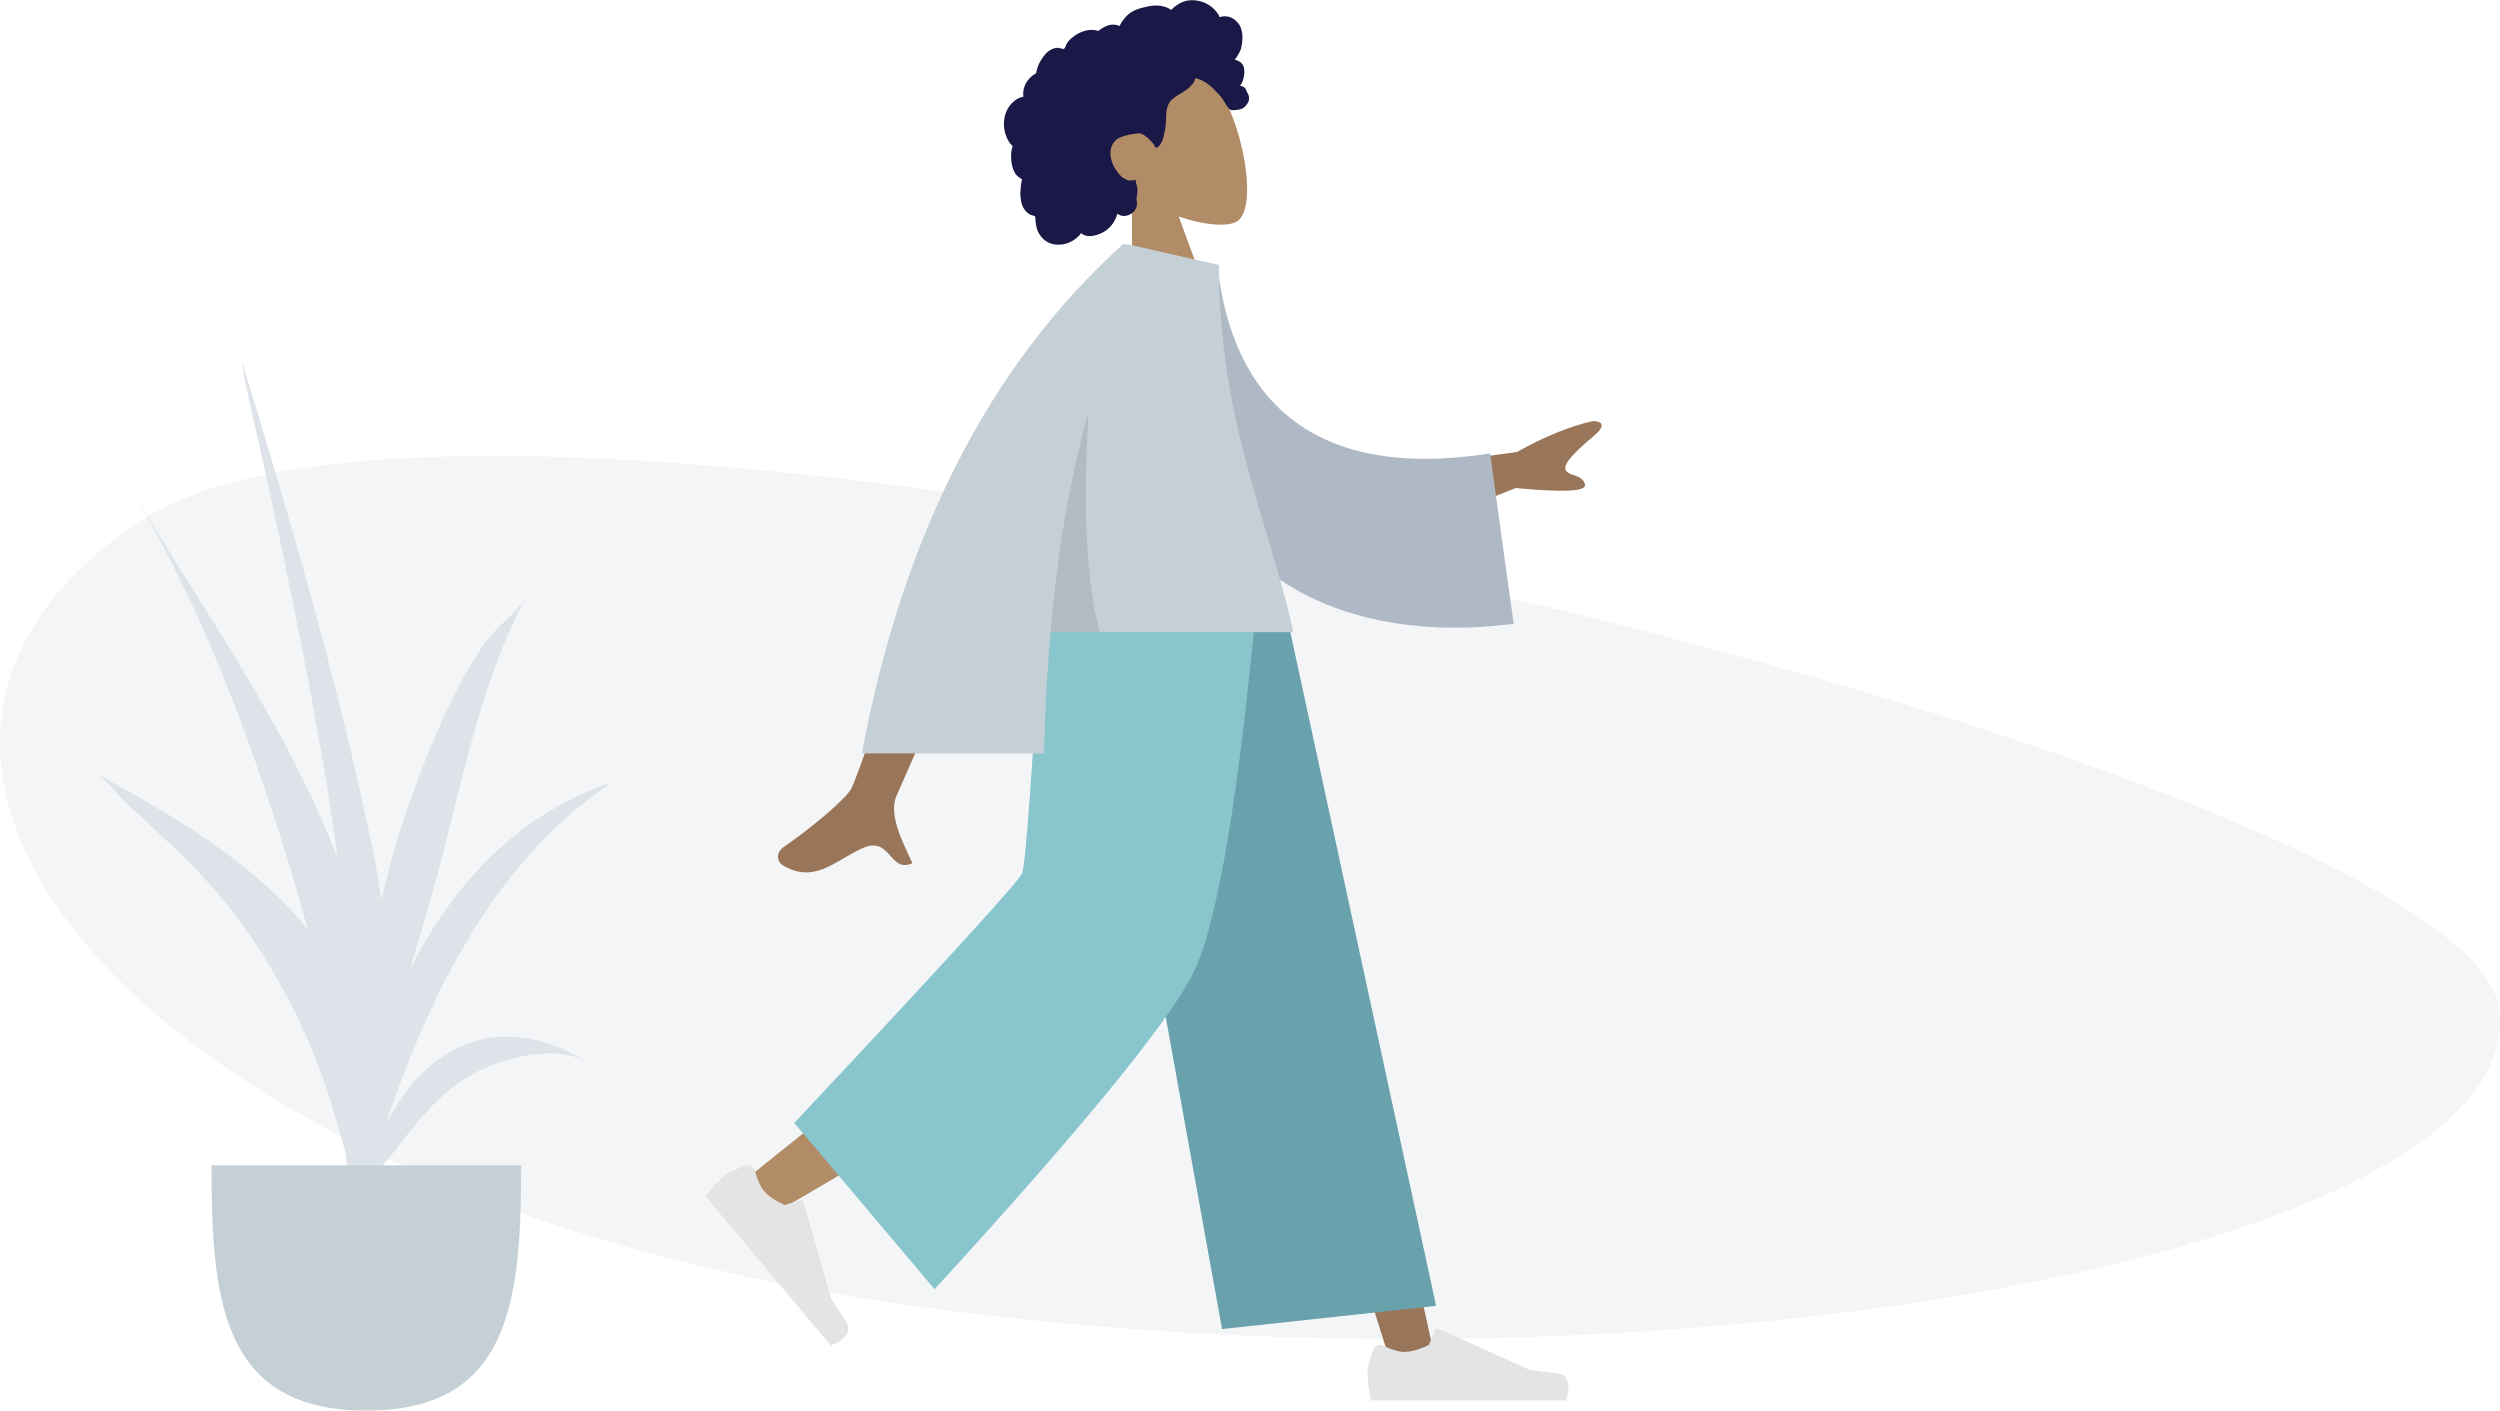   <svg
    xmlns="http://www.w3.org/2000/svg"
    class="svg1"
    viewBox="0 0 1230 694"
    fill="none"
  >
    <g opacity="0.6">
      <path
        opacity="0.6"
        d="M1229.44 495.767C1247.28 616.971 812.506 696.042 438.303 640.915C64.101 585.788 -107.579 370.108 70.976 255.214C249.53 140.321 1211.61 374.377 1229.44 495.767Z"
        fill="#DDE3E9"
      />
    </g>
    <path
      d="M66.702 244.263C101.447 302.36 141.766 358.6 166.106 422.265C165.177 414.84 164.062 407.23 162.947 399.806C156.816 360.271 149.198 320.921 141.023 281.571C136.935 261.525 132.662 241.665 128.202 221.804C125.787 211.039 123.372 200.459 120.956 189.694C120.399 187.095 119.841 182.64 119.098 178C142.695 255.214 165.362 332.614 182.085 411.685C184.314 422.079 186.172 432.473 187.659 442.868C188.216 440.455 188.773 438.227 189.331 435.814C196.02 407.601 206.239 379.574 218.13 353.217C223.89 340.596 230.393 328.16 238.196 316.837C243.027 309.599 254.547 301.06 258.82 293.822C234.666 338.183 225.933 393.495 211.998 441.754C208.654 453.448 205.124 465.327 201.779 477.02C222.961 434.515 255.662 399.991 300.997 384.957C246 421.151 213.113 484.816 190.817 549.78C190.817 550.522 190.631 551.265 190.631 552.007C197.134 539.571 205.31 528.435 216.643 520.639C240.612 503.748 266.995 508.76 290.22 523.237C272.012 511.73 239.125 522.124 223.89 534.003C212.927 542.355 203.637 553.678 195.462 564.629C193.604 567.227 190.817 570.383 188.03 573.538C184.128 599.153 177.625 624.396 168.521 649.639C170.007 642.4 168.893 630.892 169.264 625.509C169.264 624.953 169.264 624.396 169.45 623.839C168.149 629.407 166.663 634.79 165.362 640.173C167.964 629.964 169.264 619.199 170.379 608.433C170.751 603.793 170.937 599.153 171.308 594.512C171.308 585.789 170.937 576.879 170.193 567.97C167.964 559.432 165.548 551.265 163.504 544.583C156.258 520.268 145.668 496.881 132.662 475.164C120.77 455.304 106.464 437.299 89.927 421.151C81.009 412.427 71.719 404.075 62.615 395.537C59.27 392.567 53.325 384.957 48.308 381.059C85.654 401.662 123.929 423.75 151.242 456.974C148.083 444.724 144.553 432.659 140.837 420.78C122.257 360.827 98.846 298.648 66.702 244.263Z"
      fill="#DDE3E9"
    />
    <path
      d="M104.048 573.353C104.048 639.987 109.251 694 180.227 694C251.202 694 256.405 639.987 256.405 573.353"
      fill="#C5CFD6"
    />
    <path
      d="M545.007 281.701L628.674 493.36L684.737 672.299H706.889L621.177 281.701H545.007Z"
      fill="#997659"
    />
    <path
      d="M528.137 281.701C527.285 356.174 514.335 456.209 512.119 460.81C510.756 463.878 463.044 503.244 368.812 578.74L384.148 595.1C495.25 530.341 553.357 493.701 558.469 485.01C566.137 472.058 591.356 352.765 611.464 281.701H528.137Z"
      fill="#B28B67"
    />
    <path
      d="M366.927 573.446C361.807 575.296 358.278 576.923 356.319 578.566C353.97 580.538 350.904 583.778 346.993 588.395C349.293 591.136 369.885 615.679 408.769 662.023C416.677 658.724 419.216 654.591 416.212 650.215C413.229 645.6 410.773 641.877 408.865 638.807L395.44 591.787C395.154 590.915 394.235 590.351 393.364 590.637L386.15 592.909C381.146 590.657 377.734 588.181 375.762 585.831C374.119 583.873 372.712 580.605 371.321 575.766C370.878 573.912 368.911 572.894 367.058 573.336C367.058 573.336 367.058 573.336 366.927 573.446Z"
      fill="#E4E4E4"
    />
    <path
      d="M675.705 664.119C673.831 669.232 672.808 672.981 672.808 675.537C672.808 678.605 673.32 683.035 674.342 689C677.92 689 709.956 689 770.449 689C773.005 680.82 771.471 676.219 766.189 675.708C760.736 675.026 756.305 674.515 752.727 674.003L708.082 653.894C707.23 653.553 706.207 653.894 705.866 654.746L702.969 661.733C698.028 664.119 693.938 665.142 690.871 665.142C688.315 665.142 684.907 664.119 680.306 662.074C678.602 661.222 676.557 662.074 675.705 663.778C675.705 663.949 675.705 663.949 675.705 664.119Z"
      fill="#E4E4E4"
    />
    <path
      d="M601.24 653.894L706.548 642.476L628.504 281.701H534.101L601.24 653.894Z"
      fill="#69A1AC"
    />
    <path
      d="M390.793 552.495L459.806 634.296C532.568 554.881 574.998 502.904 587.096 478.704C599.195 454.505 610.1 388.724 619.643 281.701H513.483C508.2 375.942 504.622 425.193 502.918 429.624C501.043 433.884 463.555 474.955 390.793 552.495Z"
      fill="#89C5CC"
    />
    <path
      d="M556.935 94.412C547.392 87.084 539.724 77.2 538.02 64.589C532.908 28.46 584.199 25.563 597.661 41.582C611.123 57.601 619.813 103.444 608.056 109.238C603.284 111.624 592.038 110.772 579.939 106.511L596.979 153.036L556.935 161.556V94.412Z"
      fill="#B28B67"
    />
    <path
      d="M610.1 12.781C608.567 10.055 605.84 8.01 602.773 8.01C602.092 8.01 601.24 8.01 600.558 8.351C600.217 8.351 600.217 8.521 600.047 8.351C599.876 8.18 599.876 7.839 599.706 7.669C599.536 7.158 599.195 6.646 598.854 6.306C597.832 4.772 596.468 3.579 594.935 2.556C592.038 0.682 588.459 -0.17 585.051 0.17C583.177 0.341 581.473 1.023 579.769 2.045C578.917 2.556 578.235 3.068 577.383 3.749C577.213 3.92 576.531 4.772 576.19 4.772C575.85 4.772 575.168 4.261 574.998 4.09C571.76 2.556 568.011 2.386 564.433 3.238C560.514 4.09 556.594 5.113 553.868 8.351C553.357 9.032 552.675 9.714 552.164 10.396C551.823 10.736 551.653 11.248 551.482 11.588C551.312 11.759 551.141 12.1 551.141 12.27C550.971 12.781 550.971 12.781 550.46 12.611C548.585 11.929 546.711 11.929 544.837 12.611C543.814 12.952 542.792 13.633 541.769 14.145C541.429 14.315 540.747 15.167 540.406 15.167C540.065 15.167 539.043 14.826 538.702 14.826C536.487 14.486 534.272 14.826 532.227 15.678C530.012 16.531 528.137 17.894 526.433 19.428C525.581 20.28 525.07 20.962 524.559 21.984C524.388 22.495 524.218 22.836 524.048 23.347C523.877 23.518 523.536 23.859 523.536 24.199C523.536 24.029 520.81 23.688 520.639 23.518C519.276 23.518 518.083 23.859 516.891 24.54C514.675 25.733 513.142 27.949 511.949 29.994C511.267 31.016 510.756 32.209 510.415 33.402C510.245 33.913 510.075 34.595 509.904 35.106C509.904 35.447 509.904 35.788 509.734 35.958C509.563 36.299 509.393 36.299 509.052 36.469C507.348 37.492 505.815 39.026 504.792 40.9C503.77 42.775 503.258 44.82 503.429 46.865C503.429 47.035 503.599 47.547 503.429 47.547C503.429 47.717 502.918 47.717 502.747 47.717C502.236 47.888 501.725 48.058 501.384 48.228C500.532 48.569 499.68 49.08 498.998 49.762C496.102 51.977 494.398 55.556 494.057 59.135C493.546 62.884 494.568 66.974 496.613 70.042C496.954 70.553 497.294 71.064 497.806 71.405C498.146 71.746 498.146 71.746 498.146 72.087C498.146 72.428 497.976 72.939 497.806 73.28C497.465 74.643 497.465 75.836 497.465 77.199C497.465 79.415 497.806 81.63 498.658 83.675C498.998 84.527 499.51 85.55 500.191 86.232C500.532 86.572 500.873 86.913 501.384 87.254C501.554 87.424 501.895 87.595 502.066 87.765C502.236 87.765 502.406 87.936 502.406 87.936C502.747 88.106 502.747 87.936 502.747 88.447C502.747 89.129 502.406 89.81 502.406 90.322C502.236 91.003 502.236 91.685 502.236 92.196C502.066 93.73 501.895 95.093 502.066 96.457C502.236 99.013 502.747 101.569 504.451 103.614C505.133 104.466 505.985 105.148 507.007 105.659C507.519 105.83 508.03 106 508.541 106.17C508.882 106.17 509.052 106.17 509.223 106.511C509.393 106.682 509.393 107.363 509.393 107.534C509.563 110.09 509.904 112.817 511.267 115.032C512.46 117.077 514.335 118.781 516.55 119.633C520.81 121.338 525.922 120.145 529.5 117.248C530.352 116.566 531.204 115.714 531.886 114.691C534.783 117.248 539.213 116.055 542.281 114.521C546.029 112.646 548.585 109.238 549.778 105.148C553.016 107.704 557.957 105.489 559.15 101.91C559.321 101.058 559.491 100.035 559.321 99.183C559.321 98.672 559.15 98.161 559.15 97.65C559.15 96.968 559.321 96.286 559.491 95.775C559.661 94.582 559.661 93.389 559.491 92.026C559.321 91.344 559.15 90.833 558.98 90.151C558.809 89.64 558.809 88.958 558.809 88.447C557.787 88.788 556.594 88.788 555.572 88.788C554.549 88.617 553.527 88.106 552.675 87.595C550.801 86.232 549.437 84.357 548.245 82.312C545.859 77.881 545.177 72.257 549.267 68.678C551.141 66.974 557.787 65.611 560.514 65.611C563.41 65.611 567.841 71.064 568.011 71.576C568.182 71.916 568.182 72.428 568.522 72.598C569.374 72.939 570.397 71.746 570.738 71.235C571.419 70.212 571.93 69.19 572.271 67.997C572.953 65.441 573.464 62.884 573.634 60.328C573.805 58.283 573.634 56.238 573.975 54.363C574.316 52.318 574.998 50.444 576.531 49.08C578.065 47.547 580.11 46.524 581.984 45.331C583.859 44.138 585.563 42.945 586.926 41.071C587.267 40.73 587.437 40.219 587.607 39.878C587.778 39.537 587.778 38.855 588.119 38.685C588.63 38.344 589.482 38.855 589.993 39.026C592.549 39.878 594.764 41.582 596.639 43.286C598.513 45.161 600.217 46.865 601.751 49.08C602.773 50.614 603.796 52.83 605.329 54.023C606.011 54.534 610.441 54.023 611.634 53.17C612.827 52.318 614.19 50.614 614.36 49.592C614.701 48.569 614.531 47.547 614.19 46.524C614.02 46.013 613.508 45.502 613.338 44.82C613.168 44.309 612.997 43.968 612.656 43.457C611.975 42.775 611.123 42.264 610.1 42.264C610.952 41.071 611.464 39.878 611.804 38.514C612.145 37.151 612.316 35.447 612.145 34.084C611.975 32.891 611.634 31.868 610.782 31.016C609.93 30.164 608.567 29.653 607.544 29.312C608.737 27.778 609.76 26.074 610.441 24.37C611.464 20.45 611.804 16.19 610.1 12.781Z"
      fill="#191847"
    />
    <path
      d="M678.943 231.598L746.252 222.396C759.713 214.897 772.153 209.785 783.399 207.228C786.637 207.058 791.579 208.251 784.081 214.556C776.583 220.862 768.915 227.849 770.278 231.087C771.642 234.495 778.628 233.132 779.821 238.415C780.673 241.823 769.256 242.335 745.741 240.119L691.212 261.762L678.943 231.598ZM467.645 247.106L504.963 247.277C464.066 339.302 442.766 387.531 440.892 391.962C436.972 401.675 445.322 416.672 448.9 424.682C437.313 429.965 438.506 410.537 423.851 417.524C410.39 423.83 400.336 435.077 384.829 425.534C382.955 424.341 380.91 419.91 385.852 416.502C398.462 407.981 416.524 392.814 418.91 387.872C422.318 380.884 438.506 334.019 467.645 247.106Z"
      fill="#997659"
    />
    <path
      d="M569.886 128.836L599.024 130.711C606.181 195.81 645.374 236.881 733.131 223.077L744.718 306.923C662.755 317.489 590.845 284.769 576.02 195.81C572.442 172.634 569.375 148.775 569.886 128.836Z"
      fill="#AFB9C5"
    />
    <path
      d="M555.401 120.315L599.706 130.37C599.706 206.547 623.903 255.116 636.342 311.013H516.89C515.186 330.441 514.164 350.209 513.653 370.659H424.021C444.299 262.785 487.07 179.28 552.504 120.145L555.401 120.315Z"
      fill="#C5CFD6"
    />
    <path
      d="M535.635 202.457C532.568 249.833 534.442 286.132 541.088 311.013H516.891C520.128 272.839 526.092 236.54 535.635 202.457Z"
      fill="black"
      fill-opacity="0.1"
    />
  </svg>
